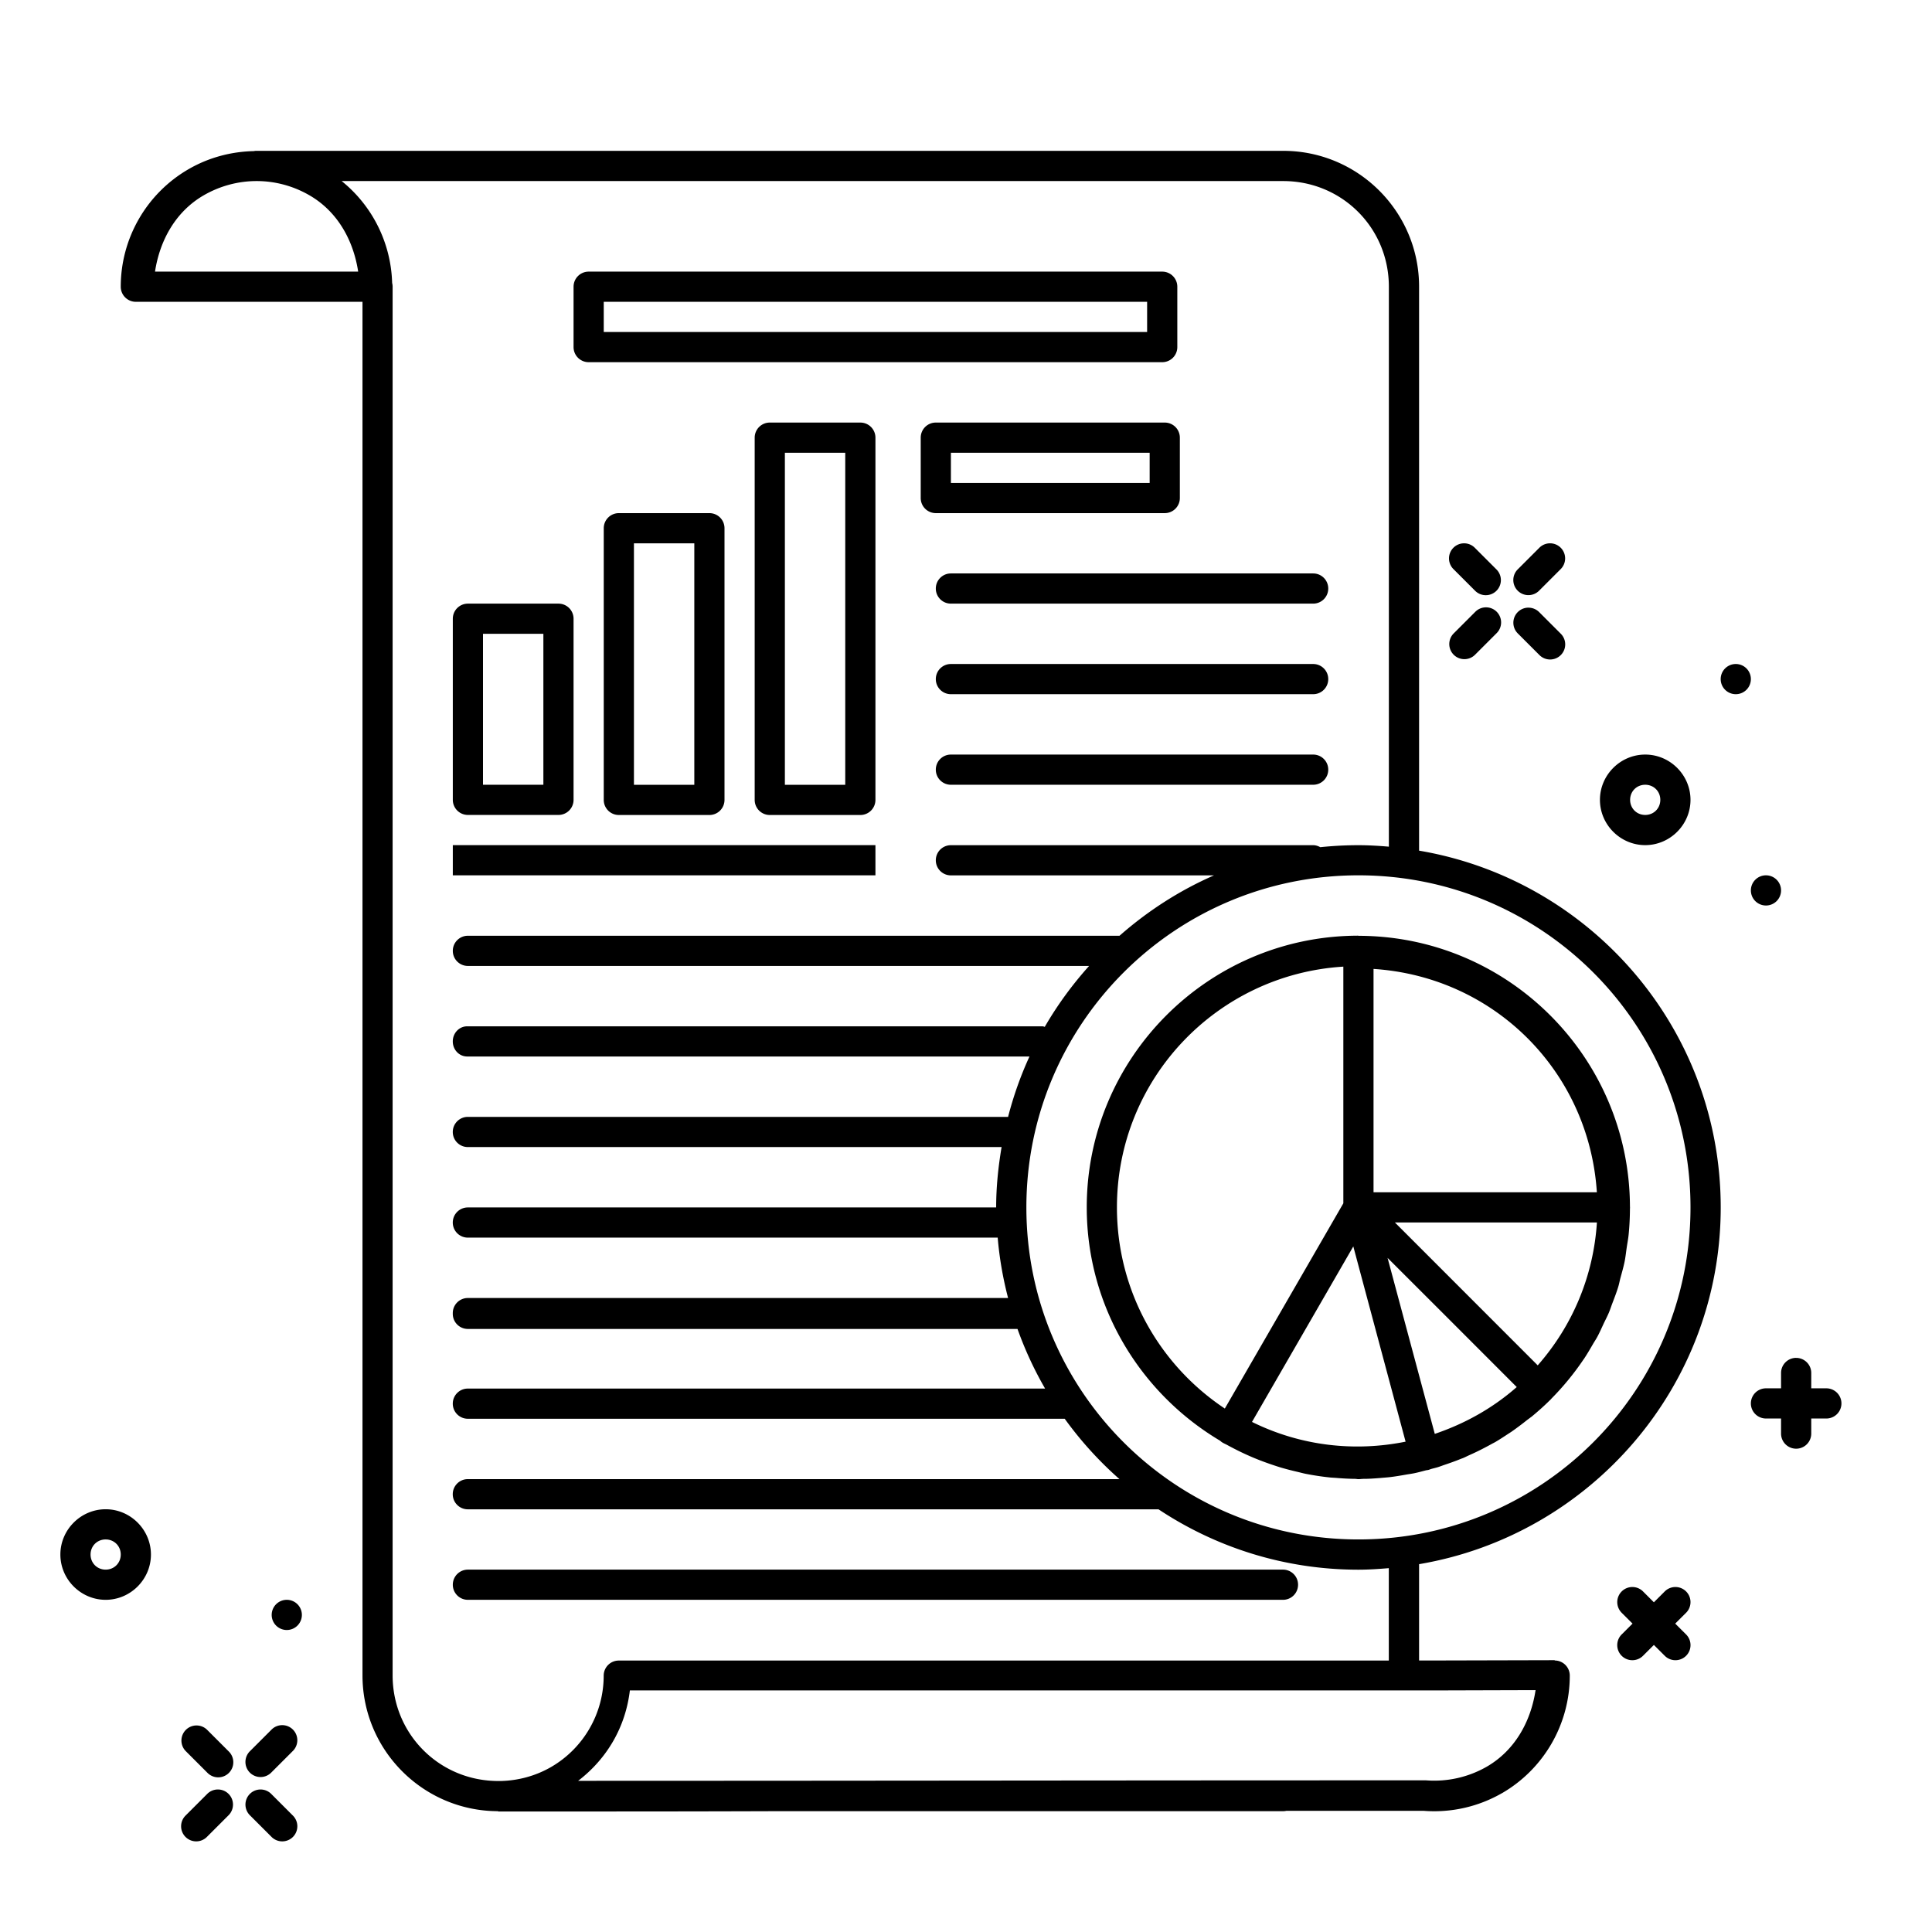 <svg xmlns="http://www.w3.org/2000/svg" width="64" height="64" viewBox="0 0 64 64"><path style="line-height:normal;text-indent:0;text-align:start;text-decoration-line:none;text-decoration-style:solid;text-decoration-color:#000;text-transform:none;block-progression:tb;white-space:normal;isolation:auto;mix-blend-mode:normal;solid-color:#000;solid-opacity:1" d="m 8.457,993.36 a 0.5,0.5 0 0 0 -0.049,0.008 c -0.746,0.015 -1.49,0.21 -2.158,0.596 -1.392,0.803 -2.25,2.29 -2.25,3.896 a 0.5,0.5 0 0 0 0.5,0.5 l 4,0 3.508,0 0,45.5 c 0,2.482 2.011,4.496 4.492,4.5 l 0,0.01 c 3.895,0 6.217,0 9.197,-0.01 l 16.811,0 a 0.5,0.5 0 0 0 0.104,-0.012 c 1.523,-7e-4 2.818,0 4.549,0 0.902,0.07 1.803,-0.132 2.588,-0.582 a 0.5,0.5 0 0 0 0.002,0 c 1.392,-0.804 2.25,-2.291 2.25,-3.898 a 0.5,0.5 0 0 0 -0.5,-0.5 l 0,-0.01 -4,0.01 -0.301,0 -0.191,0 0,-3.191 c 5.665,-0.959 9.992,-5.883 9.992,-11.818 -4e-6,-5.936 -4.327,-10.86 -9.992,-11.818 l 0,-18.682 c 0,-2.484 -2.016,-4.5 -4.5,-4.5 l -26,0 -8,0 a 0.5,0.5 0 0 0 -0.051,0 z m 0.043,1 a 0.5,0.5 0 0 0 0.008,0 c 0.601,0.001 1.203,0.159 1.742,0.471 0.929,0.536 1.456,1.488 1.615,2.529 l -3.365,0 -3.365,0 c 0.159,-1.041 0.687,-1.993 1.615,-2.529 0.542,-0.313 1.146,-0.471 1.75,-0.471 z m 2.82,0 5.188,0 26,0 c 1.948,0 3.5,1.552 3.5,3.5 l 0,18.549 c -0.333,-0.028 -0.668,-0.049 -1.008,-0.049 -0.427,0 -0.848,0.023 -1.264,0.066 -0.071,-0.039 -0.149,-0.066 -0.236,-0.066 l -12,0 c -0.277,0 -0.5,0.223 -0.5,0.5 0,0.277 0.223,0.5 0.5,0.5 l 8.715,0 c -1.149,0.502 -2.2,1.182 -3.129,2 l -21.586,0 c -0.277,0 -0.5,0.223 -0.5,0.5 0,0.277 0.223,0.5 0.5,0.5 l 20.578,0 c -0.556,0.619 -1.05,1.293 -1.469,2.018 -0.029,-0.01 -0.055,-0.018 -0.086,-0.018 l -19.047,0 c -0.264,0 -0.477,0.223 -0.477,0.5 0,0.277 0.213,0.5 0.477,0.5 l 18.627,0 c -0.294,0.638 -0.53,1.307 -0.709,2 l -17.895,0 c -0.277,0 -0.5,0.223 -0.5,0.5 0,0.277 0.223,0.5 0.5,0.5 l 17.68,0 c -0.11,0.652 -0.18,1.318 -0.18,2 l -17.5,0 c -0.277,0 -0.5,0.223 -0.5,0.5 0,0.277 0.223,0.5 0.5,0.5 l 17.551,0 c 0.057,0.686 0.176,1.352 0.344,2 l -17.895,0 c -0.277,0 -0.5,0.223 -0.5,0.5 l 0,0.025 c 0,0.277 0.223,0.5 0.5,0.5 l 18.207,0 c 0.246,0.689 0.552,1.35 0.914,1.975 l -19.121,0 c -0.277,0 -0.5,0.223 -0.5,0.5 0,0.277 0.223,0.5 0.5,0.5 l 19.771,0 c 0.529,0.733 1.137,1.404 1.814,2 l -21.586,0 c -0.277,0 -0.5,0.223 -0.5,0.5 0,0.277 0.223,0.5 0.5,0.5 l 22.879,0 c 1.899,1.26 4.174,2 6.621,2 0.34,0 0.675,-0.023 1.008,-0.051 l 0,3.061 -2.508,0 -23,0 a 0.5,0.5 0 0 0 -0.5,0.5 c 2.63e-4,1.251 -0.666,2.406 -1.75,3.031 -0.506,0.29 -1.076,0.445 -1.658,0.459 l -0.084,0 c -1.948,0 -3.5,-1.552 -3.5,-3.5 l 0,-46 a 0.5,0.5 0 0 0 -0.016,-0.125 c -0.037,-1.325 -0.654,-2.555 -1.672,-3.375 z m 8.18,3 a 0.5,0.5 0 0 0 -0.5,0.5 l 0,2 a 0.5,0.5 0 0 0 0.5,0.5 l 19,0 a 0.5,0.5 0 0 0 0.5,-0.5 l 0,-2 a 0.5,0.5 0 0 0 -0.5,-0.5 l -19,0 z m 0.5,1 18,0 0,1 -18,0 0,-1 z m 5.5,4 a 0.5,0.5 0 0 0 -0.5,0.5 l 0,12 a 0.5,0.5 0 0 0 0.5,0.5 l 3,0 a 0.5,0.5 0 0 0 0.5,-0.5 l 0,-12 a 0.5,0.5 0 0 0 -0.5,-0.5 l -3,0 z m 5.5,0 a 0.5,0.5 0 0 0 -0.5,0.5 l 0,2 a 0.5,0.5 0 0 0 0.5,0.5 l 7.584,0 a 0.5,0.5 0 0 0 0.5,-0.5 l 0,-2 a 0.5,0.5 0 0 0 -0.5,-0.5 L 31,1002.36 Z m -5,1 2,0 0,11 -2,0 0,-11 z m 5.5,0 6.584,0 0,1 -6.584,0 0,-1 z m -11,2 a 0.5,0.5 0 0 0 -0.5,0.5 l 0,9 a 0.5,0.5 0 0 0 0.5,0.5 l 3,0 a 0.5,0.5 0 0 0 0.5,-0.5 l 0,-9 a 0.5,0.5 0 0 0 -0.5,-0.5 l -3,0 z m 0.5,1 2,0 0,8 -2,0 0,-8 z m 27.5,0 a 0.5,0.5 0 0 0 -0.348,0.859 l 0.707,0.707 a 0.5,0.5 0 1 0 0.707,-0.707 l -0.707,-0.707 A 0.5,0.5 0 0 0 48.5,1006.36 Z m 2.834,0 a 0.5,0.5 0 0 0 -0.344,0.15 l -0.707,0.707 a 0.5,0.5 0 1 0 0.707,0.707 l 0.707,-0.707 A 0.5,0.5 0 0 0 51.334,1006.36 Z M 31.5,1007.358 c -0.277,0 -0.5,0.223 -0.5,0.5 0,0.277 0.223,0.5 0.5,0.5 l 12,0 c 0.277,0 0.5,-0.223 0.5,-0.5 0,-0.277 -0.223,-0.5 -0.5,-0.5 l -12,0 z m -16,1 a 0.5,0.5 0 0 0 -0.5,0.5 l 0,6 a 0.5,0.5 0 0 0 0.5,0.5 l 3,0 a 0.5,0.5 0 0 0 0.5,-0.5 l 0,-6 a 0.5,0.5 0 0 0 -0.5,-0.5 l -3,0 z m 33.713,0.123 a 0.5,0.5 0 0 0 -0.344,0.15 l -0.707,0.707 a 0.5,0.5 0 1 0 0.707,0.707 l 0.707,-0.707 a 0.5,0.5 0 0 0 -0.363,-0.857 z m 1.418,0.01 a 0.5,0.5 0 0 0 -0.348,0.858 l 0.707,0.707 a 0.5,0.5 0 1 0 0.707,-0.707 l -0.707,-0.707 a 0.5,0.5 0 0 0 -0.359,-0.15 z M 16,1009.358 l 2,0 0,5 -2,0 0,-5 z m 15.5,1 c -0.277,0 -0.5,0.223 -0.5,0.5 0,0.277 0.223,0.5 0.5,0.5 l 12,0 c 0.277,0 0.5,-0.223 0.5,-0.5 0,-0.277 -0.223,-0.5 -0.5,-0.5 l -12,0 z m 26,0 a 0.5,0.5 0 0 0 -0.5,0.5 0.5,0.5 0 0 0 0.5,0.5 0.5,0.5 0 0 0 0.5,-0.5 0.5,0.5 0 0 0 -0.5,-0.5 z m -26,3 c -0.277,0 -0.5,0.223 -0.5,0.5 0,0.277 0.223,0.5 0.5,0.5 l 12,0 c 0.277,0 0.5,-0.223 0.5,-0.5 0,-0.277 -0.223,-0.5 -0.5,-0.5 l -12,0 z m 23,0 c -0.823,0 -1.5,0.677 -1.5,1.5 0,0.823 0.677,1.5 1.5,1.5 0.823,0 1.5,-0.677 1.5,-1.5 0,-0.823 -0.677,-1.5 -1.5,-1.5 z m 0,1 c 0.282,0 0.5,0.218 0.5,0.5 0,0.282 -0.218,0.5 -0.5,0.5 -0.282,0 -0.5,-0.218 -0.5,-0.5 0,-0.282 0.218,-0.5 0.5,-0.5 z m -39.5,2 0,1 14,0 0,-1 -14,0 z m 30,1 c 6.081,0 11,4.919 11,11 -4e-6,6.081 -4.919,11 -11,11 -6.081,0 -11,-4.919 -11,-11 4e-6,-6.081 4.919,-11 11,-11 z m 13.5,0 a 0.5,0.5 0 0 0 -0.5,0.5 0.5,0.5 0 0 0 0.5,0.5 0.5,0.5 0 0 0 0.5,-0.5 0.5,0.5 0 0 0 -0.5,-0.5 z m -13.5,2 a 0.5,0.5 0 0 0 -0.051,0 c -4.941,0.028 -8.949,4.051 -8.949,8.998 0,3.289 1.777,6.16 4.416,7.731 a 0.5,0.5 0 0 0 0.084,0.064 c 0.046,0.027 0.094,0.047 0.141,0.072 0.078,0.043 0.157,0.084 0.236,0.125 0.161,0.083 0.324,0.162 0.488,0.234 0.092,0.041 0.184,0.08 0.277,0.117 0.169,0.068 0.34,0.13 0.512,0.188 0.093,0.031 0.185,0.062 0.279,0.09 0.183,0.054 0.366,0.1 0.551,0.143 0.085,0.02 0.168,0.043 0.254,0.061 0.262,0.052 0.527,0.093 0.791,0.121 0.079,0.01 0.159,0.011 0.238,0.018 0.207,0.017 0.414,0.029 0.621,0.031 0.037,4e-4 0.074,0.01 0.111,0.01 0.057,0 0.113,-0.01 0.17,-0.01 0.187,0 0.373,-0.014 0.559,-0.029 0.107,-0.01 0.214,-0.017 0.32,-0.029 0.177,-0.021 0.352,-0.051 0.527,-0.082 0.096,-0.017 0.193,-0.029 0.287,-0.049 0.129,-0.027 0.257,-0.063 0.385,-0.096 a 0.5,0.5 0 0 0 0.082,-0.014 c 0.031,-0.01 0.059,-0.023 0.09,-0.031 0.07,-0.02 0.141,-0.035 0.211,-0.057 0.078,-0.024 0.153,-0.054 0.23,-0.08 0.179,-0.06 0.358,-0.124 0.533,-0.195 0.023,-0.01 0.046,-0.016 0.068,-0.025 0.07,-0.029 0.138,-0.065 0.207,-0.096 0.167,-0.074 0.332,-0.153 0.494,-0.238 0.075,-0.039 0.149,-0.078 0.223,-0.119 0.007,0 0.014,-0.01 0.021,-0.012 0.041,-0.023 0.084,-0.043 0.125,-0.066 0.135,-0.079 0.267,-0.166 0.398,-0.252 0.047,-0.031 0.094,-0.06 0.141,-0.092 0.105,-0.072 0.206,-0.148 0.309,-0.225 0.069,-0.052 0.136,-0.105 0.203,-0.158 0.046,-0.036 0.094,-0.068 0.139,-0.105 0.001,0 0.003,0 0.004,0 0.209,-0.173 0.416,-0.355 0.611,-0.549 a 0.5,0.5 0 0 0 0.025,-0.023 0.5,0.5 0 0 0 0.033,-0.037 c 0.397,-0.402 0.753,-0.837 1.064,-1.299 8.11e-4,0 0.001,0 0.002,0 0.111,-0.165 0.211,-0.338 0.311,-0.51 0.048,-0.082 0.101,-0.16 0.146,-0.244 0.076,-0.141 0.139,-0.287 0.207,-0.432 0.059,-0.124 0.123,-0.244 0.176,-0.371 0.04,-0.097 0.072,-0.197 0.109,-0.295 0.07,-0.184 0.142,-0.367 0.199,-0.557 0.029,-0.096 0.046,-0.195 0.072,-0.291 0.048,-0.178 0.1,-0.355 0.137,-0.537 0.031,-0.154 0.047,-0.311 0.07,-0.467 0.021,-0.145 0.05,-0.287 0.064,-0.434 0.028,-0.283 0.042,-0.567 0.043,-0.854 a 0.5,0.5 0 0 0 0.002,-0.035 c 0,-0.017 -0.002,-0.034 -0.002,-0.051 a 0.5,0.5 0 0 0 0,-0.01 c -0.031,-4.938 -4.052,-8.943 -8.998,-8.943 z m -0.5,1.025 0,7.84 -3.926,6.799 C 38.42,1033.59 37,1031.144 37,1028.358 c 0,-4.255 3.311,-7.716 7.5,-7.975 z m 1,0.076 c 4.003,0.26 7.138,3.396 7.398,7.398 l -7.398,0 0,-7.398 z m 0.707,8.398 6.693,0 c -0.114,1.761 -0.796,3.409 -1.961,4.734 l -4.732,-4.734 z m -1.377,0.795 1.732,6.467 c -1.685,0.34 -3.467,0.147 -5.088,-0.654 l 3.355,-5.812 z m 1.135,0.379 1.855,1.853 2.424,2.426 c -0.811,0.713 -1.738,1.22 -2.715,1.551 l -1.564,-5.83 z m 13.527,3.312 A 0.5,0.5 0 0 0 59,1033.852 l 0,0.5 -0.5,0 a 0.5,0.5 0 1 0 0,1 l 0.5,0 0,0.5 a 0.5,0.5 0 1 0 1,0 l 0,-0.5 0.5,0 a 0.5,0.5 0 1 0 0,-1 l -0.5,0 0,-0.5 a 0.5,0.5 0 0 0 -0.508,-0.508 z M 3.5,1038.358 c -0.823,0 -1.5,0.677 -1.5,1.5 0,0.823 0.677,1.5 1.5,1.5 0.823,0 1.5,-0.677 1.5,-1.5 0,-0.823 -0.677,-1.5 -1.5,-1.5 z m 0,1 c 0.282,0 0.5,0.218 0.5,0.5 0,0.282 -0.218,0.5 -0.5,0.5 -0.282,0 -0.5,-0.218 -0.5,-0.5 0,-0.282 0.218,-0.5 0.5,-0.5 z m 12,1 c -0.277,0 -0.5,0.223 -0.5,0.5 0,0.277 0.223,0.5 0.5,0.5 l 27,0 c 0.277,0 0.5,-0.223 0.5,-0.5 0,-0.277 -0.223,-0.5 -0.5,-0.5 l -27,0 z m 38.576,0.576 a 0.5,0.5 0 0 0 -0.35,0.859 l 0.354,0.353 -0.354,0.353 a 0.5,0.5 0 1 0 0.707,0.707 l 0.354,-0.353 0.354,0.353 a 0.5,0.5 0 1 0 0.707,-0.707 l -0.354,-0.353 0.354,-0.353 a 0.5,0.5 0 0 0 -0.363,-0.859 0.5,0.5 0 0 0 -0.344,0.152 l -0.354,0.354 -0.354,-0.354 a 0.5,0.5 0 0 0 -0.357,-0.152 z M 9.5,1041.358 a 0.5,0.5 0 0 0 -0.5,0.5 0.5,0.5 0 0 0 0.5,0.5 0.5,0.5 0 0 0 0.5,-0.5 0.5,0.5 0 0 0 -0.5,-0.5 z m 41.367,2.996 0,0 c -0.158,1.041 -0.687,1.994 -1.615,2.531 -0.61,0.35 -1.312,0.508 -2.014,0.453 a 0.5,0.5 0 0 0 -0.039,0 c -10.689,0 -17.189,0.014 -28.047,0.016 0.963,-0.738 1.57,-1.788 1.713,-2.994 l 22.635,0 3.699,0 0.301,0 3.367,-0.01 z m -41.533,1.156 a 0.5,0.5 0 0 0 -0.344,0.152 l -0.707,0.707 a 0.5,0.5 0 1 0 0.707,0.707 l 0.707,-0.707 a 0.5,0.5 0 0 0 -0.363,-0.859 z m -2.824,0.01 a 0.5,0.5 0 0 0 -0.348,0.859 l 0.707,0.707 a 0.5,0.5 0 1 0 0.707,-0.707 l -0.707,-0.707 a 0.5,0.5 0 0 0 -0.359,-0.152 z m 0.693,2.121 a 0.5,0.5 0 0 0 -0.344,0.152 l -0.707,0.707 a 0.5,0.5 0 1 0 0.707,0.707 l 0.707,-0.707 a 0.5,0.5 0 0 0 -0.363,-0.859 z m 1.428,0 a 0.5,0.5 0 0 0 -0.348,0.859 l 0.707,0.707 a 0.5,0.5 0 1 0 0.707,-0.707 l -0.707,-0.707 a 0.5,0.5 0 0 0 -0.359,-0.152 z" color="#000" enable-background="accumulate" font-family="sans-serif" font-weight="400" overflow="visible" transform="translate(0 -988.362)"/></svg>